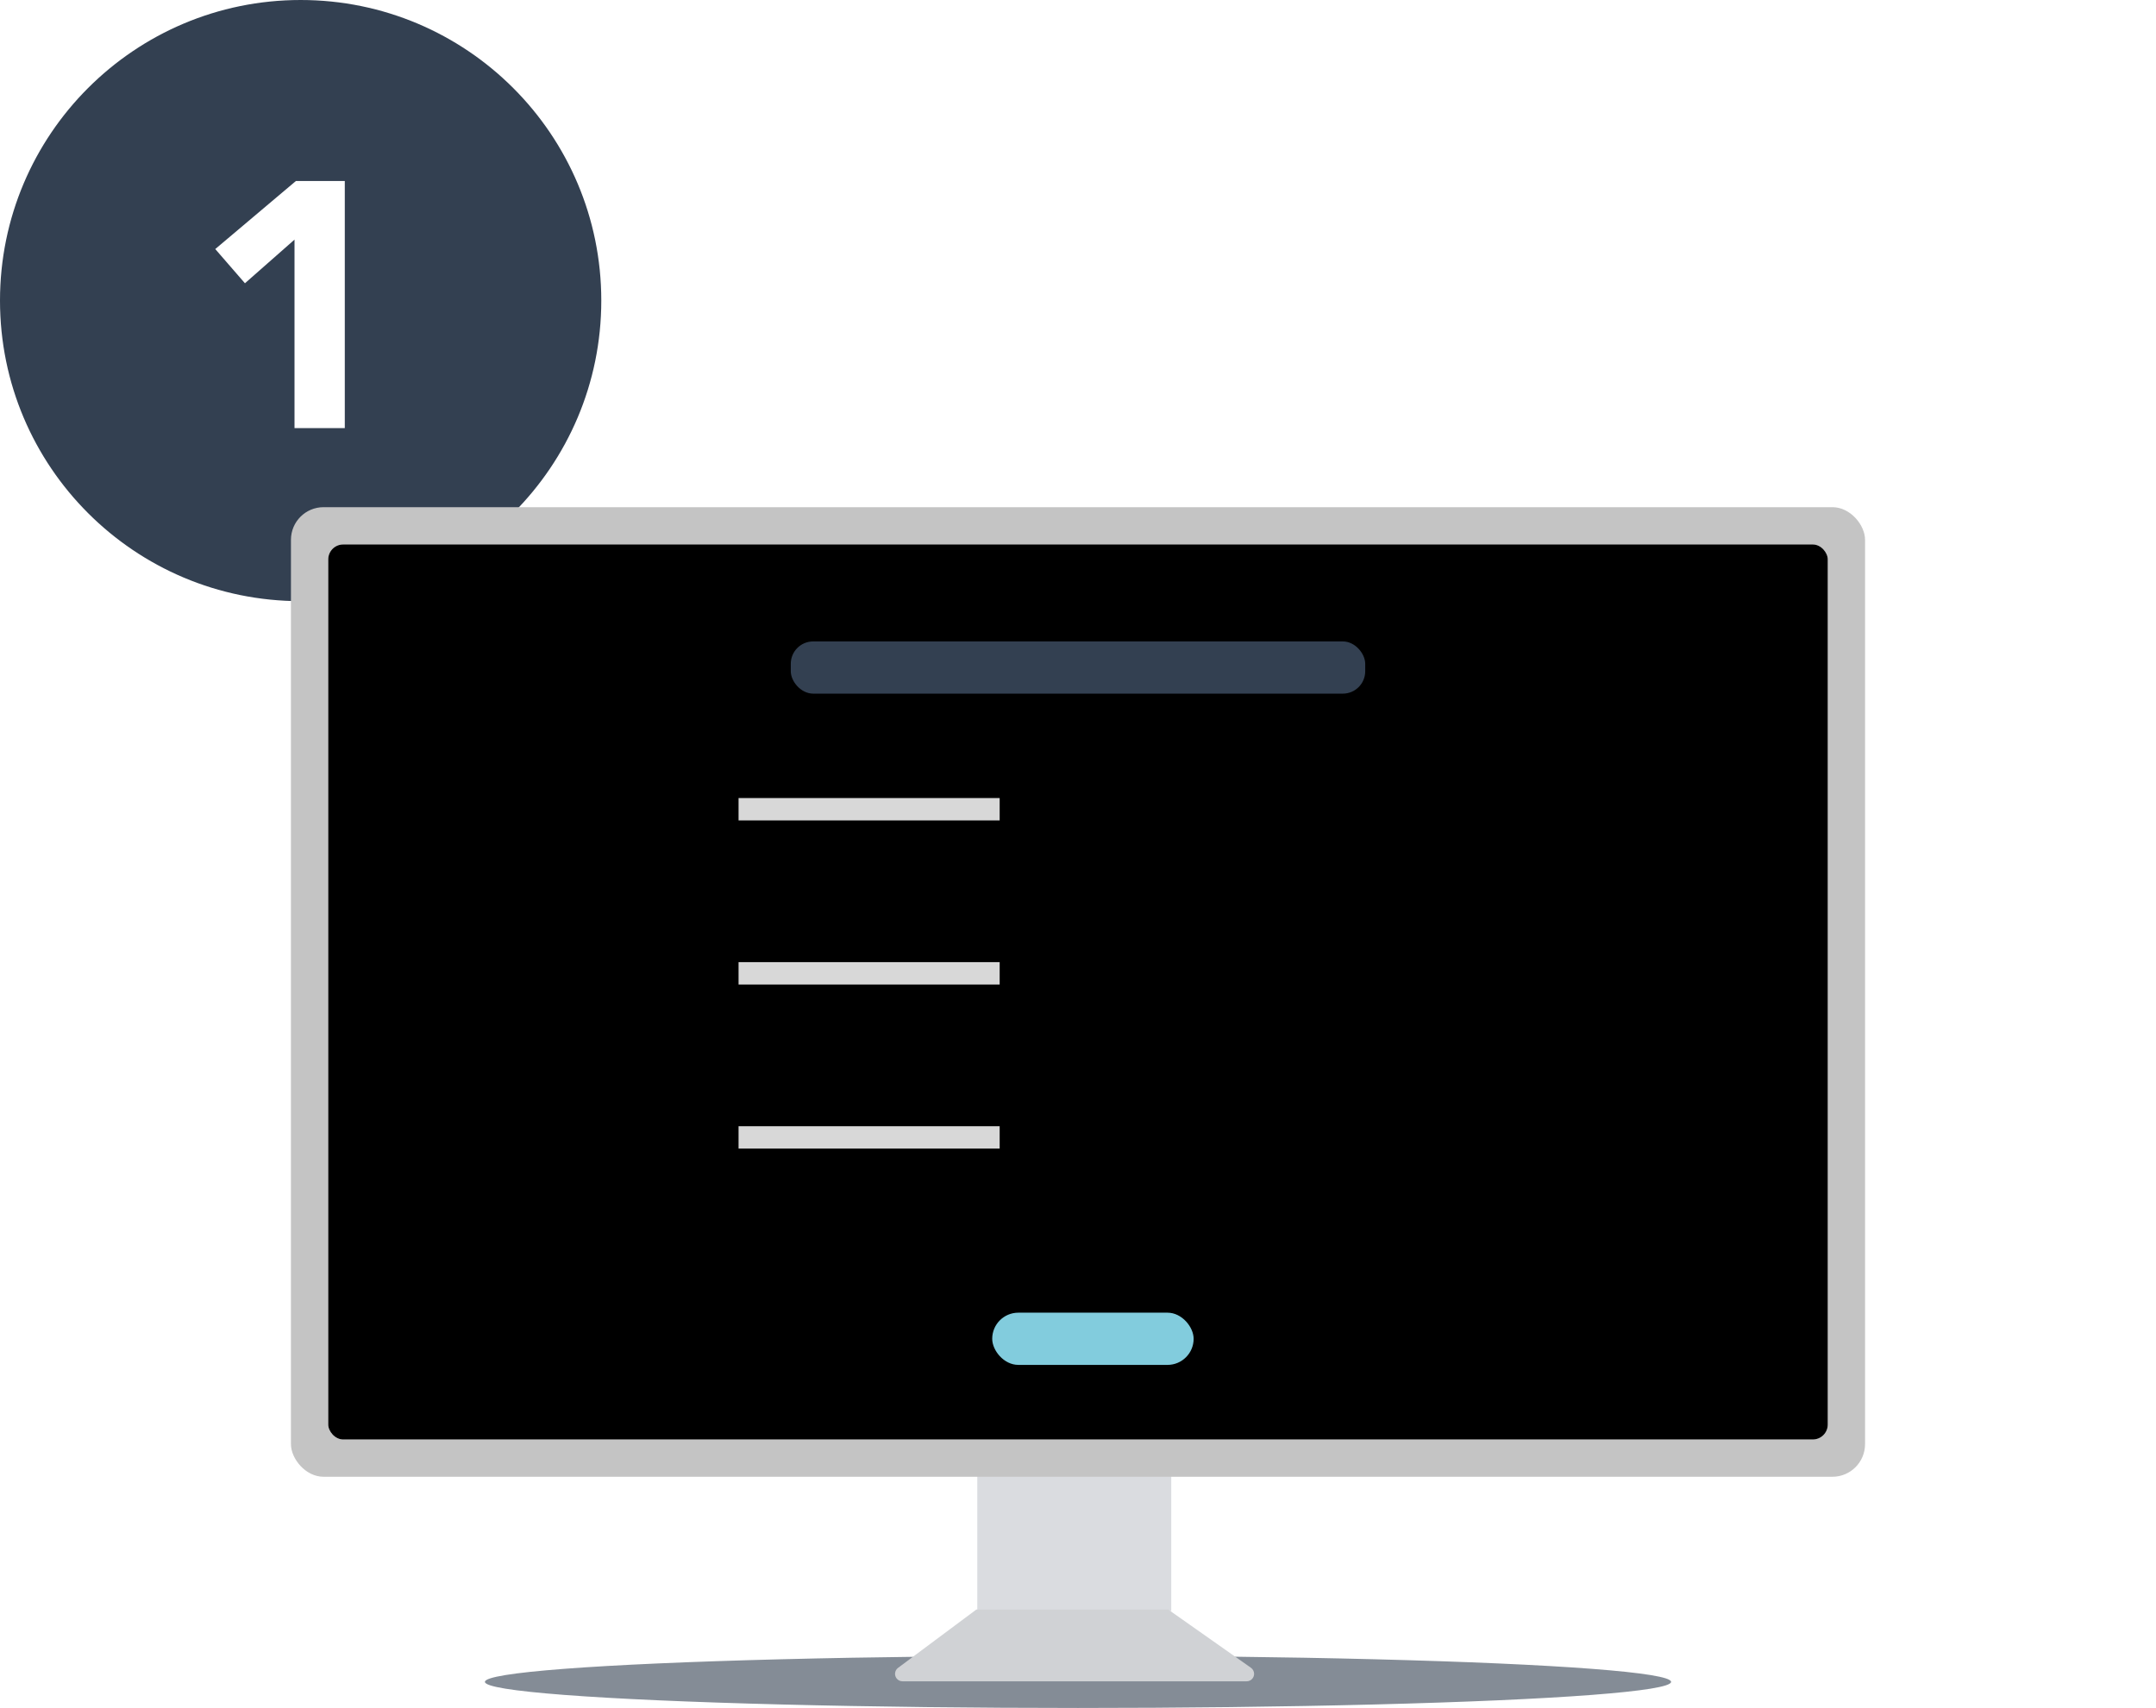 <?xml version="1.0" encoding="UTF-8"?>
<svg width="289px" height="229px" viewBox="0 0 289 229" version="1.1" xmlns="http://www.w3.org/2000/svg" xmlns:xlink="http://www.w3.org/1999/xlink">
    <!-- Generator: Sketch 50.2 (55047) - http://www.bohemiancoding.com/sketch -->
    <title>step1-ccm</title>
    <desc>Created with Sketch.</desc>
    <defs>
        <rect id="path-1" x="44" y="73" width="201" height="120" rx="2"></rect>
        <filter x="-1.5%" y="-2.5%" width="103.0%" height="105.0%" filterUnits="objectBoundingBox" id="filter-2">
            <feGaussianBlur stdDeviation="3" in="SourceAlpha" result="shadowBlurInner1"></feGaussianBlur>
            <feOffset dx="0" dy="0" in="shadowBlurInner1" result="shadowOffsetInner1"></feOffset>
            <feComposite in="shadowOffsetInner1" in2="SourceAlpha" operator="arithmetic" k2="-1" k3="1" result="shadowInnerInner1"></feComposite>
            <feColorMatrix values="0 0 0 0 0   0 0 0 0 0   0 0 0 0 0  0 0 0 0.1 0" type="matrix" in="shadowInnerInner1"></feColorMatrix>
        </filter>
    </defs>
    <g id="UI-Landing" stroke="none" stroke-width="1" fill="none" fill-rule="evenodd">
        <g id="landing-page-3" transform="translate(-210, -1044)">
            <g id="Group-27" transform="translate(210, 1044)">
                <g id="Group-18">
                    <circle id="Oval-2" fill="#334051" cx="40.3" cy="40.3" r="40.3"></circle>
                    <polygon id="1" fill="#FFFFFF" points="39.478 32.128 32.833 37.978 28.855 33.392 39.666 24.266 46.218 24.266 46.218 57.4 39.478 57.4"></polygon>
                </g>
                <ellipse id="Oval-4" fill="#334051" opacity="0.6" cx="144.5" cy="225.5" rx="79.5" ry="3.5"></ellipse>
                <g id="Group-13" transform="translate(117, 197)">
                    <rect id="Rectangle-14" fill="#DADCE0" x="14" y="0" width="26" height="19"></rect>
                    <path d="M13.874,18.802 L3.378,26.623 C2.935,26.953 2.844,27.58 3.174,28.023 C3.362,28.276 3.66,28.425 3.975,28.425 L50.106,28.425 C50.658,28.425 51.106,27.978 51.106,27.425 C51.106,27.1 50.947,26.795 50.681,26.608 L39.591,18.802" id="Path-18" fill="#D0D2D5"></path>
                </g>
                <rect id="Rectangle-Copy" fill="#C4C4C4" x="39" y="68" width="211" height="130" rx="4.374"></rect>
                <g id="Rectangle-Copy">
                    <use fill="#FFFFFF" fill-rule="evenodd" xlink:href="#path-1"></use>
                    <use fill="black" fill-opacity="1" filter="url(#filter-2)" xlink:href="#path-1"></use>
                </g>
                <g id="Group-14" transform="translate(99, 107)">
                    <rect id="Rectangle-7" fill="#82CCDD" x="34" y="69" width="27" height="7" rx="3.5"></rect>
                    <rect id="Rectangle-5" stroke="#000000" opacity="0.276" x="0.5" y="7.5" width="94" height="7" rx="1"></rect>
                    <rect id="Rectangle-5-Copy" stroke="#000000" opacity="0.276" x="0.5" y="29.5" width="94" height="7" rx="1"></rect>
                    <rect id="Rectangle-6" fill="#D8D8D8" x="0" y="0" width="35" height="3"></rect>
                    <rect id="Rectangle-6-Copy" fill="#D8D8D8" x="0" y="22" width="35" height="3"></rect>
                    <rect id="Rectangle-5-Copy-2" stroke="#000000" opacity="0.276" x="0.5" y="51.5" width="94" height="7" rx="1"></rect>
                    <rect id="Rectangle-6-Copy-2" fill="#D8D8D8" x="0" y="44" width="35" height="3"></rect>
                </g>
                <rect id="Rectangle-4" fill="#334051" x="106" y="86" width="77" height="7" rx="3"></rect>
            </g>
        </g>
    </g>
</svg>